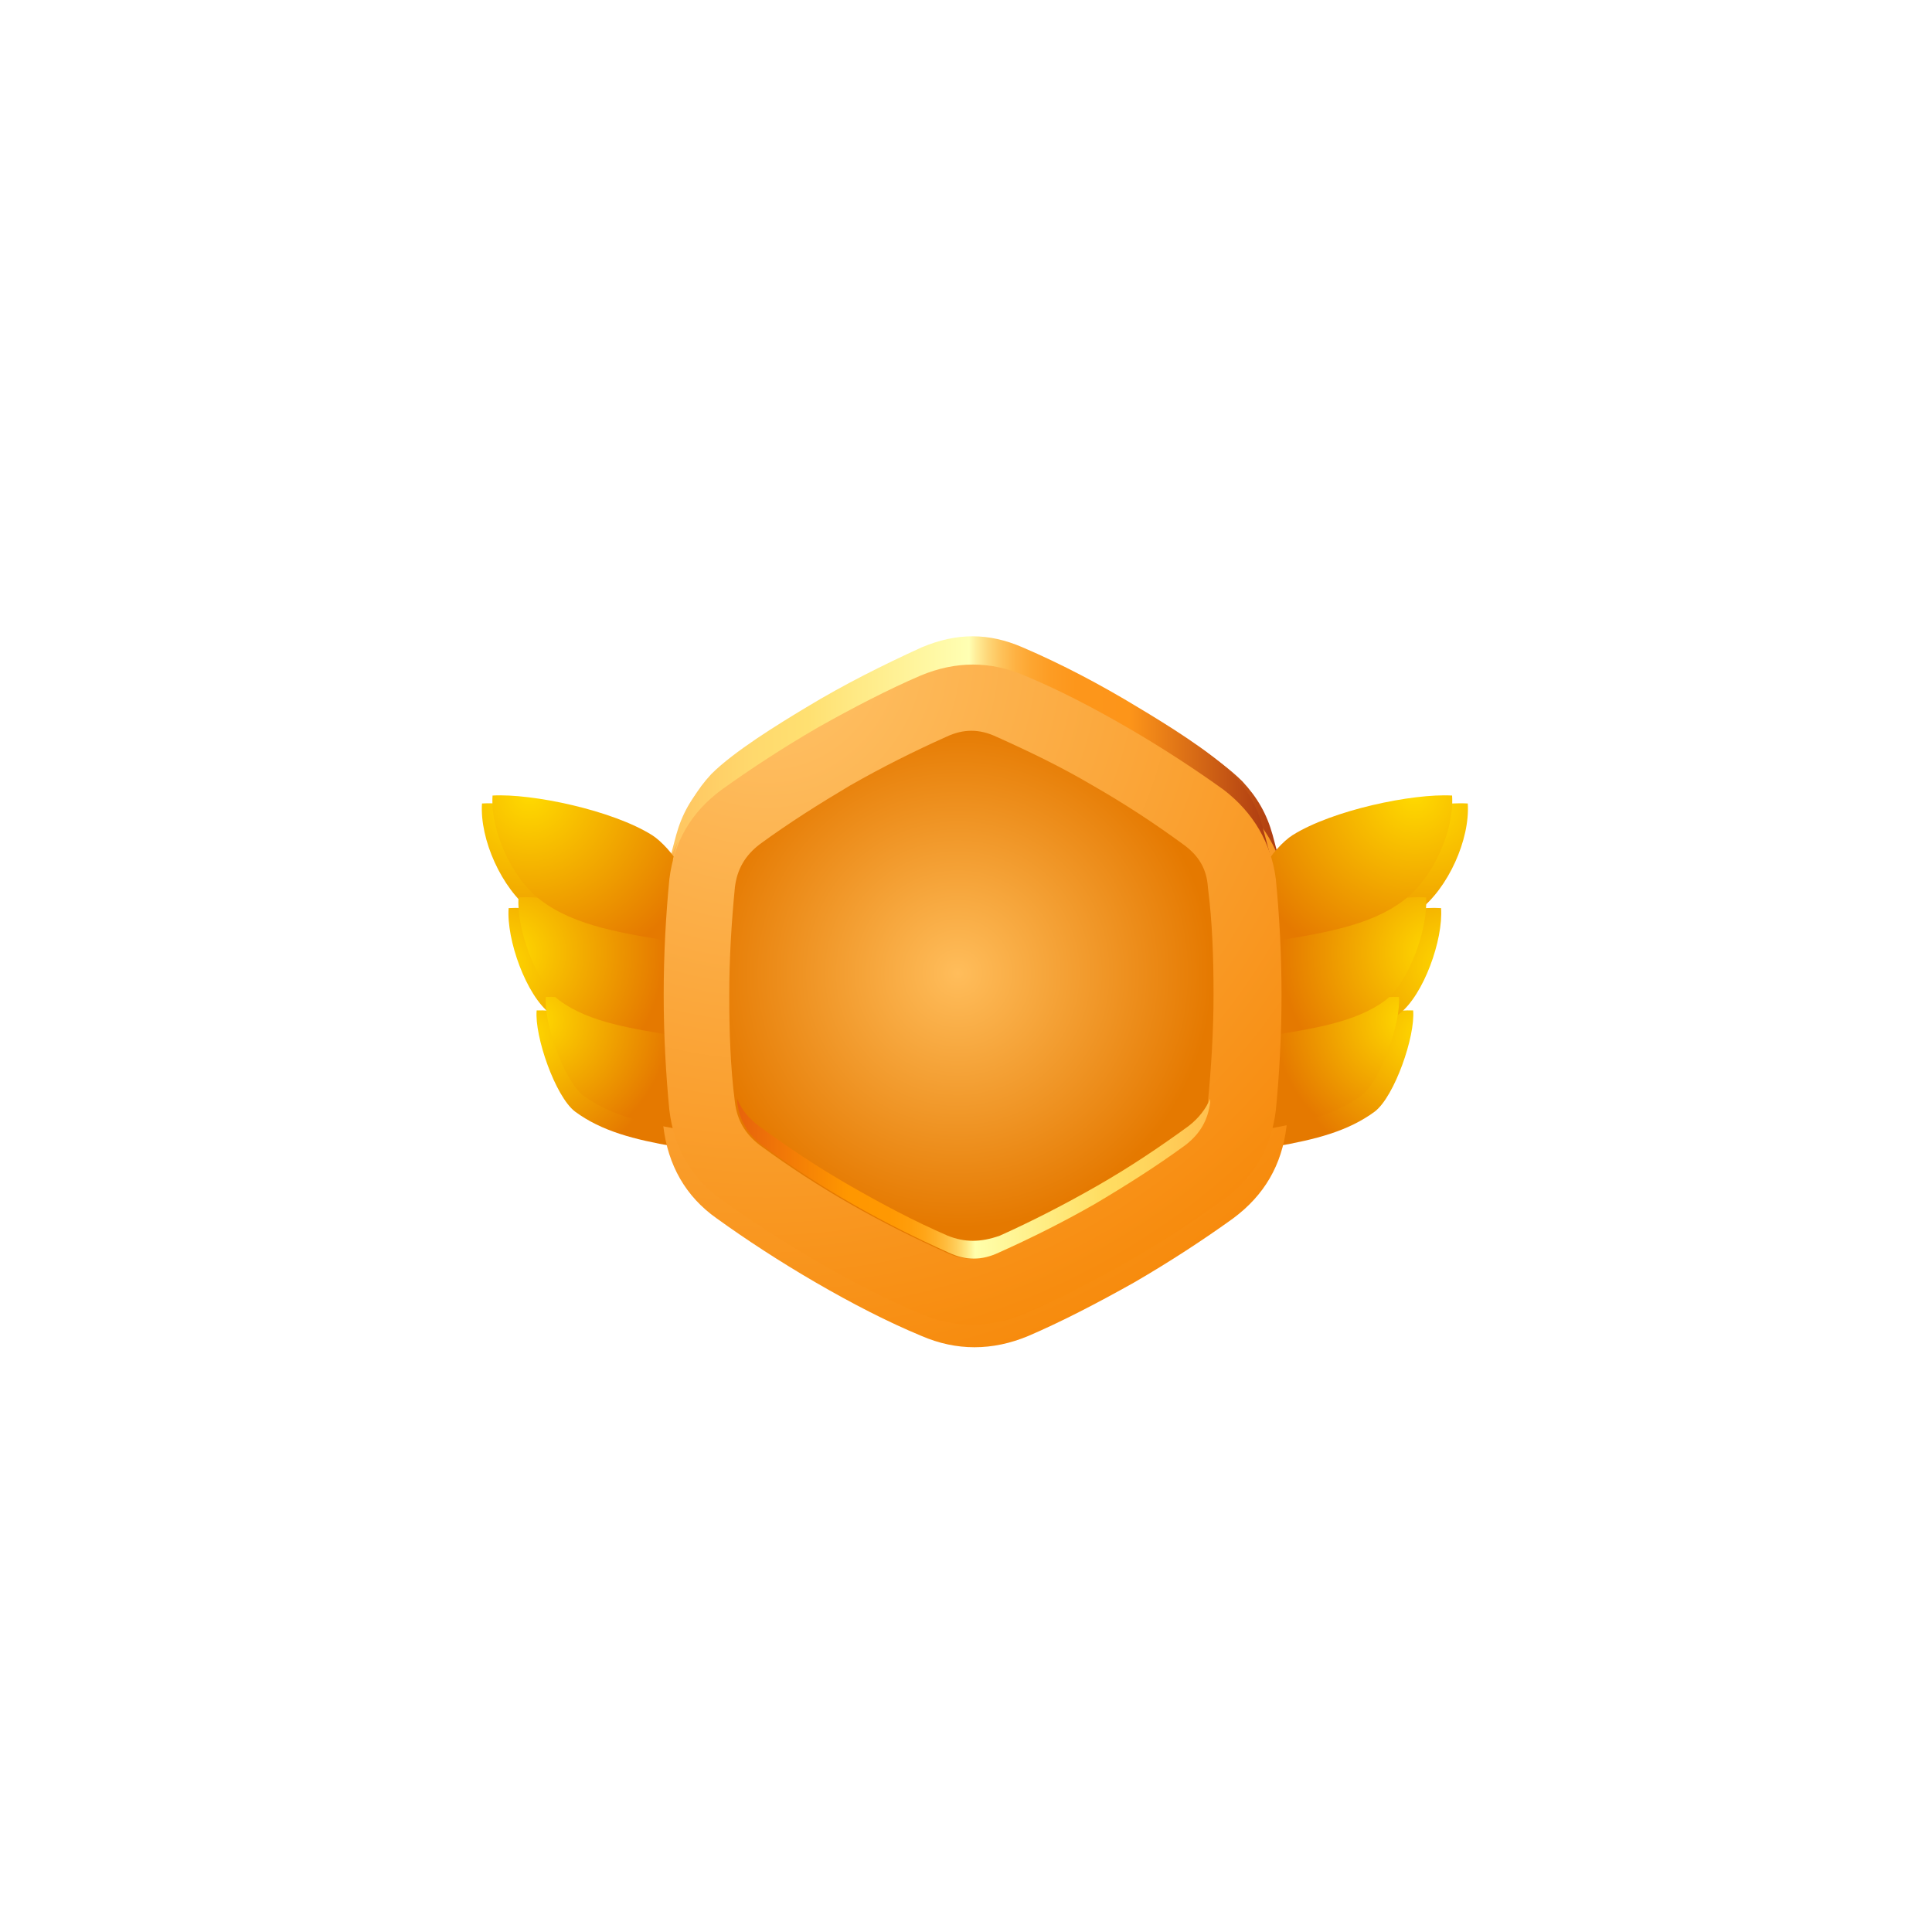 <svg viewBox="0 0 70 70" fill="none" xmlns="http://www.w3.org/2000/svg">
    <rect x="0.5" y="0.5" width="69" height="69" rx="34.5" stroke="white" stroke-opacity="0.32" />
    <g filter="url(#filter0_ii_168_1815)">
        <circle cx="35" cy="35" r="28" fill="white" fill-opacity="0.1" />
    </g>
    <g filter="url(#filter1_f_168_1815)">
        <path fill-rule="evenodd" clip-rule="evenodd"
            d="M46.23 38.505V41.538C47.663 41.285 48.842 40.99 49.811 40.274C50.527 39.727 51.285 37.536 51.201 36.61C50.148 36.568 48.042 37.031 46.989 37.663C46.694 37.873 46.357 38.252 46.23 38.505Z"
            fill="url(#paint0_radial_168_1815)" />
        <path fill-rule="evenodd" clip-rule="evenodd"
            d="M46.23 35.136V38.084C47.957 37.789 49.558 37.578 50.695 36.736C51.58 36.062 52.296 34.04 52.212 32.903C50.948 32.819 48.379 33.408 47.157 34.167C46.82 34.335 46.399 34.798 46.23 35.136Z"
            fill="url(#paint1_radial_168_1815)" />
        <path fill-rule="evenodd" clip-rule="evenodd"
            d="M46.23 31.724V34.588C48.252 34.251 50.106 33.998 51.411 32.987C52.464 32.187 53.265 30.418 53.18 29.112C51.706 29.028 48.716 29.66 47.241 30.586C46.904 30.797 46.399 31.344 46.23 31.724Z"
            fill="url(#paint2_radial_168_1815)" />
        <path fill-rule="evenodd" clip-rule="evenodd"
            d="M24.414 38.505V41.538C22.982 41.285 21.803 40.99 20.834 40.274C20.118 39.727 19.36 37.536 19.444 36.61C20.497 36.568 22.603 37.031 23.656 37.663C23.909 37.873 24.288 38.252 24.414 38.505Z"
            fill="url(#paint3_radial_168_1815)" />
        <path fill-rule="evenodd" clip-rule="evenodd"
            d="M24.41 35.136V38.084C22.683 37.789 21.082 37.578 19.945 36.736C19.06 36.062 18.344 34.04 18.429 32.903C19.692 32.819 22.262 33.408 23.483 34.167C23.82 34.335 24.241 34.798 24.41 35.136Z"
            fill="url(#paint4_radial_168_1815)" />
        <path fill-rule="evenodd" clip-rule="evenodd"
            d="M24.413 31.724V34.588C22.391 34.251 20.538 33.998 19.232 32.987C18.179 32.187 17.379 30.418 17.463 29.112C18.937 29.028 21.928 29.66 23.402 30.586C23.739 30.797 24.245 31.344 24.413 31.724Z"
            fill="url(#paint5_radial_168_1815)" />
        <path fill-rule="evenodd" clip-rule="evenodd"
            d="M46.446 31.512L46.109 30.249C45.898 29.491 45.562 28.901 45.014 28.311C44.172 27.469 42.529 26.458 41.476 25.826C40.086 24.984 38.654 24.226 37.179 23.594C35.916 23.046 34.736 23.046 33.431 23.594C31.956 24.268 30.524 24.984 29.134 25.826C28.081 26.458 26.439 27.469 25.596 28.311C25.049 28.901 24.712 29.491 24.501 30.249L24.164 31.512H46.446Z"
            fill="url(#paint6_linear_168_1815)" />
        <path fill-rule="evenodd" clip-rule="evenodd"
            d="M44.674 28.901C43.621 28.143 42.4 27.342 41.094 26.584C39.788 25.826 38.482 25.152 37.261 24.646C35.997 24.099 34.691 24.099 33.386 24.646C32.206 25.152 30.901 25.826 29.553 26.584C28.247 27.342 27.025 28.143 25.972 28.901C24.835 29.743 24.203 30.838 24.035 32.228C23.909 33.534 23.824 34.966 23.824 36.525C23.824 38.083 23.909 39.515 24.035 40.821C24.203 42.211 24.835 43.348 25.972 44.148C27.025 44.907 28.247 45.707 29.553 46.465C30.858 47.223 32.164 47.897 33.386 48.403C34.649 48.95 35.955 48.95 37.261 48.403C38.44 47.897 39.746 47.223 41.094 46.465C42.4 45.707 43.621 44.907 44.674 44.148C45.811 43.306 46.443 42.211 46.612 40.821C46.738 39.515 46.822 38.083 46.822 36.525C46.822 34.966 46.738 33.534 46.612 32.228C46.443 30.88 45.769 29.743 44.674 28.901Z"
            fill="url(#paint7_radial_168_1815)" />
        <path fill-rule="evenodd" clip-rule="evenodd"
            d="M43.152 30.923C42.057 30.122 40.962 29.407 39.783 28.733C38.645 28.059 37.424 27.469 36.202 26.921C35.571 26.627 34.981 26.627 34.349 26.921C33.127 27.469 31.948 28.059 30.769 28.733C29.631 29.407 28.494 30.122 27.399 30.923C26.851 31.344 26.557 31.849 26.472 32.523C26.346 33.829 26.262 35.177 26.262 36.525C26.262 37.873 26.304 39.221 26.472 40.526C26.557 41.2 26.851 41.706 27.399 42.127C28.494 42.927 29.589 43.643 30.769 44.317C31.948 44.991 33.127 45.581 34.349 46.129C34.981 46.423 35.571 46.423 36.202 46.129C37.424 45.581 38.603 44.991 39.783 44.317C40.92 43.643 42.057 42.927 43.152 42.127C43.7 41.706 43.995 41.2 44.079 40.526C44.205 39.221 44.289 37.873 44.289 36.525C44.289 35.177 44.247 33.829 44.079 32.523C44.037 31.849 43.742 31.344 43.152 30.923Z"
            fill="url(#paint8_radial_168_1815)" />
        <path fill-rule="evenodd" clip-rule="evenodd"
            d="M34.397 45.496C33.133 44.949 31.954 44.317 30.775 43.643C29.595 42.969 28.458 42.211 27.363 41.411C26.984 41.116 26.731 40.821 26.562 40.4C26.562 40.442 26.562 40.484 26.562 40.526C26.647 41.2 26.942 41.706 27.489 42.127C28.584 42.927 29.68 43.643 30.859 44.317C32.038 44.991 33.218 45.581 34.439 46.128C35.071 46.423 35.661 46.423 36.292 46.128C37.514 45.581 38.693 44.991 39.873 44.317C41.01 43.643 42.147 42.927 43.242 42.127C43.79 41.706 44.085 41.2 44.169 40.526C44.169 40.484 44.169 40.442 44.169 40.4C44.001 40.779 43.748 41.116 43.369 41.411C42.274 42.211 41.136 42.969 39.957 43.643C38.778 44.317 37.556 44.949 36.335 45.496C35.618 45.749 35.029 45.749 34.397 45.496Z"
            fill="url(#paint9_linear_168_1815)" />
    </g>
    <path fill-rule="evenodd" clip-rule="evenodd"
        d="M45.848 37.966V40.918C47.242 40.672 48.389 40.385 49.333 39.688C50.029 39.155 50.767 37.023 50.685 36.121C49.66 36.08 47.611 36.531 46.586 37.146C46.299 37.351 45.971 37.72 45.848 37.966Z"
        fill="url(#paint10_radial_168_1815)" />
    <path fill-rule="evenodd" clip-rule="evenodd"
        d="M45.848 34.687V37.556C47.529 37.269 49.087 37.064 50.193 36.245C51.054 35.589 51.751 33.621 51.669 32.514C50.439 32.432 47.938 33.006 46.75 33.744C46.422 33.908 46.012 34.359 45.848 34.687Z"
        fill="url(#paint11_radial_168_1815)" />
    <path fill-rule="evenodd" clip-rule="evenodd"
        d="M45.848 31.366V34.153C47.816 33.825 49.62 33.58 50.89 32.596C51.915 31.817 52.694 30.095 52.612 28.824C51.177 28.742 48.267 29.357 46.832 30.259C46.504 30.464 46.012 30.997 45.848 31.366Z"
        fill="url(#paint12_radial_168_1815)" />
    <path fill-rule="evenodd" clip-rule="evenodd"
        d="M24.613 37.966V40.918C23.22 40.672 22.072 40.385 21.129 39.688C20.432 39.155 19.694 37.023 19.776 36.121C20.801 36.08 22.851 36.531 23.876 37.146C24.122 37.351 24.491 37.72 24.613 37.966Z"
        fill="url(#paint13_radial_168_1815)" />
    <path fill-rule="evenodd" clip-rule="evenodd"
        d="M24.61 34.687V37.556C22.929 37.269 21.371 37.064 20.264 36.245C19.403 35.589 18.706 33.621 18.788 32.514C20.018 32.432 22.519 33.006 23.708 33.744C24.035 33.908 24.445 34.359 24.61 34.687Z"
        fill="url(#paint14_radial_168_1815)" />
    <path fill-rule="evenodd" clip-rule="evenodd"
        d="M24.61 31.366V34.153C22.642 33.825 20.839 33.58 19.568 32.596C18.543 31.817 17.764 30.095 17.846 28.824C19.281 28.742 22.192 29.357 23.627 30.259C23.954 30.464 24.446 30.997 24.61 31.366Z"
        fill="url(#paint15_radial_168_1815)" />
    <path fill-rule="evenodd" clip-rule="evenodd"
        d="M46.067 31.161L45.739 29.931C45.534 29.193 45.206 28.619 44.673 28.045C43.853 27.225 42.254 26.241 41.229 25.626C39.876 24.806 38.482 24.068 37.047 23.453C35.817 22.921 34.669 22.921 33.398 23.453C31.963 24.109 30.57 24.806 29.217 25.626C28.192 26.241 26.593 27.225 25.773 28.045C25.24 28.619 24.912 29.193 24.707 29.931L24.379 31.161H46.067Z"
        fill="url(#paint16_linear_168_1815)" />
    <path fill-rule="evenodd" clip-rule="evenodd"
        d="M44.341 28.619C43.316 27.881 42.127 27.102 40.856 26.364C39.585 25.626 38.314 24.97 37.125 24.478C35.895 23.945 34.624 23.945 33.353 24.478C32.205 24.97 30.934 25.626 29.623 26.364C28.352 27.102 27.163 27.881 26.138 28.619C25.031 29.439 24.416 30.505 24.252 31.858C24.129 33.129 24.047 34.523 24.047 36.04C24.047 37.557 24.129 38.951 24.252 40.221C24.416 41.574 25.031 42.681 26.138 43.46C27.163 44.198 28.352 44.977 29.623 45.715C30.893 46.453 32.164 47.109 33.353 47.601C34.583 48.134 35.854 48.134 37.125 47.601C38.273 47.109 39.544 46.453 40.856 45.715C42.127 44.977 43.316 44.198 44.341 43.46C45.448 42.64 46.063 41.574 46.227 40.221C46.35 38.951 46.432 37.557 46.432 36.04C46.432 34.523 46.35 33.129 46.227 31.858C46.063 30.546 45.407 29.439 44.341 28.619Z"
        fill="url(#paint17_radial_168_1815)" />
    <path fill-rule="evenodd" clip-rule="evenodd"
        d="M42.862 30.587C41.796 29.808 40.73 29.111 39.582 28.455C38.475 27.799 37.286 27.225 36.097 26.692C35.482 26.405 34.908 26.405 34.294 26.692C33.105 27.225 31.957 27.799 30.809 28.455C29.702 29.111 28.595 29.808 27.529 30.587C26.996 30.997 26.709 31.489 26.627 32.145C26.504 33.416 26.422 34.728 26.422 36.04C26.422 37.352 26.463 38.664 26.627 39.935C26.709 40.59 26.996 41.083 27.529 41.492C28.595 42.272 29.661 42.968 30.809 43.624C31.957 44.28 33.105 44.854 34.294 45.387C34.908 45.674 35.482 45.674 36.097 45.387C37.286 44.854 38.434 44.28 39.582 43.624C40.689 42.968 41.796 42.272 42.862 41.492C43.395 41.083 43.682 40.59 43.764 39.935C43.887 38.664 43.969 37.352 43.969 36.04C43.969 34.728 43.928 33.416 43.764 32.145C43.723 31.489 43.436 30.997 42.862 30.587Z"
        fill="url(#paint18_radial_168_1815)" />
    <path fill-rule="evenodd" clip-rule="evenodd"
        d="M34.337 44.772C33.107 44.239 31.959 43.624 30.811 42.968C29.663 42.312 28.556 41.574 27.49 40.795C27.121 40.508 26.875 40.221 26.711 39.812C26.711 39.852 26.711 39.894 26.711 39.934C26.793 40.59 27.08 41.083 27.613 41.492C28.679 42.271 29.745 42.968 30.893 43.624C32.041 44.28 33.189 44.854 34.377 45.387C34.992 45.674 35.566 45.674 36.181 45.387C37.37 44.854 38.518 44.28 39.666 43.624C40.773 42.968 41.88 42.271 42.946 41.492C43.479 41.083 43.766 40.59 43.848 39.934C43.848 39.894 43.848 39.852 43.848 39.812C43.684 40.181 43.438 40.508 43.069 40.795C42.003 41.574 40.896 42.312 39.748 42.968C38.6 43.624 37.411 44.239 36.222 44.772C35.526 45.018 34.952 45.018 34.337 44.772Z"
        fill="url(#paint19_linear_168_1815)" />
    <defs>
        <filter id="filter0_ii_168_1815" x="7" y="7" width="56" height="56" filterUnits="userSpaceOnUse"
            color-interpolation-filters="sRGB">
            <feFlood flood-opacity="0" result="BackgroundImageFix" />
            <feBlend mode="normal" in="SourceGraphic" in2="BackgroundImageFix" result="shape" />
            <feColorMatrix in="SourceAlpha" type="matrix" values="0 0 0 0 0 0 0 0 0 0 0 0 0 0 0 0 0 0 127 0"
                result="hardAlpha" />
            <feOffset />
            <feGaussianBlur stdDeviation="5" />
            <feComposite in2="hardAlpha" operator="arithmetic" k2="-1" k3="1" />
            <feColorMatrix type="matrix" values="0 0 0 0 1 0 0 0 0 1 0 0 0 0 1 0 0 0 0.16 0" />
            <feBlend mode="normal" in2="shape" result="effect1_innerShadow_168_1815" />
            <feColorMatrix in="SourceAlpha" type="matrix" values="0 0 0 0 0 0 0 0 0 0 0 0 0 0 0 0 0 0 127 0"
                result="hardAlpha" />
            <feMorphology radius="15" operator="dilate" in="SourceAlpha" result="effect2_innerShadow_168_1815" />
            <feOffset dx="-10" dy="-10" />
            <feGaussianBlur stdDeviation="7.5" />
            <feComposite in2="hardAlpha" operator="arithmetic" k2="-1" k3="1" />
            <feColorMatrix type="matrix" values="0 0 0 0 1 0 0 0 0 1 0 0 0 0 1 0 0 0 0.1 0" />
            <feBlend mode="normal" in2="effect1_innerShadow_168_1815" result="effect2_innerShadow_168_1815" />
        </filter>
        <filter id="filter1_f_168_1815" x="7.288" y="13.014" width="56.069" height="45.969"
            filterUnits="userSpaceOnUse" color-interpolation-filters="sRGB">
            <feFlood flood-opacity="0" result="BackgroundImageFix" />
            <feBlend mode="normal" in="SourceGraphic" in2="BackgroundImageFix" result="shape" />
            <feGaussianBlur stdDeviation="5.085" result="effect1_foregroundBlur_168_1815" />
        </filter>
        <radialGradient id="paint0_radial_168_1815" cx="0" cy="0" r="1" gradientUnits="userSpaceOnUse"
            gradientTransform="translate(51.587 37.442) scale(5.03 5.03)">
            <stop stop-color="#FFDA00" />
            <stop offset="1" stop-color="#E57900" />
        </radialGradient>
        <radialGradient id="paint1_radial_168_1815" cx="0" cy="0" r="1" gradientUnits="userSpaceOnUse"
            gradientTransform="translate(52.546 34.959) scale(5.75)">
            <stop stop-color="#FFDA00" />
            <stop offset="1" stop-color="#E57900" />
        </radialGradient>
        <radialGradient id="paint2_radial_168_1815" cx="0" cy="0" r="1" gradientUnits="userSpaceOnUse"
            gradientTransform="translate(51.794 29.057) scale(6.83)">
            <stop stop-color="#FFDA00" />
            <stop offset="1" stop-color="#E57900" />
        </radialGradient>
        <radialGradient id="paint3_radial_168_1815" cx="0" cy="0" r="1" gradientUnits="userSpaceOnUse"
            gradientTransform="translate(19.052 37.442) rotate(180) scale(5.03 5.03)">
            <stop stop-color="#FFDA00" />
            <stop offset="1" stop-color="#E57900" />
        </radialGradient>
        <radialGradient id="paint4_radial_168_1815" cx="0" cy="0" r="1" gradientUnits="userSpaceOnUse"
            gradientTransform="translate(18.089 34.959) rotate(180) scale(5.75)">
            <stop stop-color="#FFDA00" />
            <stop offset="1" stop-color="#E57900" />
        </radialGradient>
        <radialGradient id="paint5_radial_168_1815" cx="0" cy="0" r="1" gradientUnits="userSpaceOnUse"
            gradientTransform="translate(18.845 29.057) rotate(180) scale(6.83)">
            <stop stop-color="#FFDA00" />
            <stop offset="1" stop-color="#E57900" />
        </radialGradient>
        <linearGradient id="paint6_linear_168_1815" x1="24.199" y1="27.338" x2="46.448" y2="27.338"
            gradientUnits="userSpaceOnUse">
            <stop stop-color="#FFC560" />
            <stop offset="0.006" stop-color="#FFC661" />
            <stop offset="0.134" stop-color="#FFD96D" />
            <stop offset="0.224" stop-color="#FFE071" />
            <stop offset="0.494" stop-color="#FFFFB3" />
            <stop offset="0.506" stop-color="#FFED99" />
            <stop offset="0.526" stop-color="#FED677" />
            <stop offset="0.548" stop-color="#FEC25A" />
            <stop offset="0.572" stop-color="#FEB142" />
            <stop offset="0.599" stop-color="#FDA530" />
            <stop offset="0.631" stop-color="#FD9C23" />
            <stop offset="0.673" stop-color="#FD961B" />
            <stop offset="0.762" stop-color="#FD9519" />
            <stop offset="1" stop-color="#AB3911" />
        </linearGradient>
        <radialGradient id="paint7_radial_168_1815" cx="0" cy="0" r="1" gradientUnits="userSpaceOnUse"
            gradientTransform="translate(27.702 23.804) scale(30.216 30.216)">
            <stop stop-color="#FFC46B" />
            <stop offset="1" stop-color="#F68300" />
        </radialGradient>
        <radialGradient id="paint8_radial_168_1815" cx="0" cy="0" r="1" gradientUnits="userSpaceOnUse"
            gradientTransform="translate(34.77 35.724) rotate(-69.145) scale(9.466 9.466)">
            <stop stop-color="#FFBD5B" />
            <stop offset="1" stop-color="#E57900" />
        </radialGradient>
        <linearGradient id="paint9_linear_168_1815" x1="26.523" y1="43.37" x2="44.119" y2="43.37"
            gradientUnits="userSpaceOnUse">
            <stop stop-color="#E7620C" />
            <stop offset="0.238" stop-color="#FF9700" />
            <stop offset="0.324" stop-color="#FF9802" />
            <stop offset="0.365" stop-color="#FF9D0A" />
            <stop offset="0.397" stop-color="#FFA517" />
            <stop offset="0.423" stop-color="#FFB029" />
            <stop offset="0.446" stop-color="#FFBE41" />
            <stop offset="0.468" stop-color="#FFD05E" />
            <stop offset="0.487" stop-color="#FFE580" />
            <stop offset="0.504" stop-color="#FFFDA8" />
            <stop offset="0.506" stop-color="#FFFFAB" />
            <stop offset="0.776" stop-color="#FFDD61" />
            <stop offset="0.859" stop-color="#FFD65D" />
            <stop offset="0.98" stop-color="#FFC351" />
            <stop offset="1" stop-color="#FFBF4E" />
        </linearGradient>
        <radialGradient id="paint10_radial_168_1815" cx="0" cy="0" r="1" gradientUnits="userSpaceOnUse"
            gradientTransform="translate(51.062 36.932) scale(4.896 4.896)">
            <stop stop-color="#FFDA00" />
            <stop offset="1" stop-color="#E57900" />
        </radialGradient>
        <radialGradient id="paint11_radial_168_1815" cx="0" cy="0" r="1" gradientUnits="userSpaceOnUse"
            gradientTransform="translate(51.995 34.515) scale(5.597)">
            <stop stop-color="#FFDA00" />
            <stop offset="1" stop-color="#E57900" />
        </radialGradient>
        <radialGradient id="paint12_radial_168_1815" cx="0" cy="0" r="1" gradientUnits="userSpaceOnUse"
            gradientTransform="translate(51.263 28.77) scale(6.647)">
            <stop stop-color="#FFDA00" />
            <stop offset="1" stop-color="#E57900" />
        </radialGradient>
        <radialGradient id="paint13_radial_168_1815" cx="0" cy="0" r="1" gradientUnits="userSpaceOnUse"
            gradientTransform="translate(19.395 36.932) rotate(180) scale(4.896 4.896)">
            <stop stop-color="#FFDA00" />
            <stop offset="1" stop-color="#E57900" />
        </radialGradient>
        <radialGradient id="paint14_radial_168_1815" cx="0" cy="0" r="1" gradientUnits="userSpaceOnUse"
            gradientTransform="translate(18.457 34.515) rotate(180) scale(5.597 5.597)">
            <stop stop-color="#FFDA00" />
            <stop offset="1" stop-color="#E57900" />
        </radialGradient>
        <radialGradient id="paint15_radial_168_1815" cx="0" cy="0" r="1" gradientUnits="userSpaceOnUse"
            gradientTransform="translate(19.191 28.77) rotate(180) scale(6.647)">
            <stop stop-color="#FFDA00" />
            <stop offset="1" stop-color="#E57900" />
        </radialGradient>
        <linearGradient id="paint16_linear_168_1815" x1="24.413" y1="27.098" x2="46.069" y2="27.098"
            gradientUnits="userSpaceOnUse">
            <stop stop-color="#FFC560" />
            <stop offset="0.006" stop-color="#FFC661" />
            <stop offset="0.134" stop-color="#FFD96D" />
            <stop offset="0.224" stop-color="#FFE071" />
            <stop offset="0.494" stop-color="#FFFFB3" />
            <stop offset="0.506" stop-color="#FFED99" />
            <stop offset="0.526" stop-color="#FED677" />
            <stop offset="0.548" stop-color="#FEC25A" />
            <stop offset="0.572" stop-color="#FEB142" />
            <stop offset="0.599" stop-color="#FDA530" />
            <stop offset="0.631" stop-color="#FD9C23" />
            <stop offset="0.673" stop-color="#FD961B" />
            <stop offset="0.762" stop-color="#FD9519" />
            <stop offset="1" stop-color="#AB3911" />
        </linearGradient>
        <radialGradient id="paint17_radial_168_1815" cx="0" cy="0" r="1" gradientUnits="userSpaceOnUse"
            gradientTransform="translate(27.822 23.658) scale(29.41 29.41)">
            <stop stop-color="#FFC46B" />
            <stop offset="1" stop-color="#F68300" />
        </radialGradient>
        <radialGradient id="paint18_radial_168_1815" cx="0" cy="0" r="1" gradientUnits="userSpaceOnUse"
            gradientTransform="translate(34.703 35.261) rotate(-69.145) scale(9.213)">
            <stop stop-color="#FFBD5B" />
            <stop offset="1" stop-color="#E57900" />
        </radialGradient>
        <linearGradient id="paint19_linear_168_1815" x1="26.673" y1="42.703" x2="43.799" y2="42.703"
            gradientUnits="userSpaceOnUse">
            <stop stop-color="#E7620C" />
            <stop offset="0.238" stop-color="#FF9700" />
            <stop offset="0.324" stop-color="#FF9802" />
            <stop offset="0.365" stop-color="#FF9D0A" />
            <stop offset="0.397" stop-color="#FFA517" />
            <stop offset="0.423" stop-color="#FFB029" />
            <stop offset="0.446" stop-color="#FFBE41" />
            <stop offset="0.468" stop-color="#FFD05E" />
            <stop offset="0.487" stop-color="#FFE580" />
            <stop offset="0.504" stop-color="#FFFDA8" />
            <stop offset="0.506" stop-color="#FFFFAB" />
            <stop offset="0.776" stop-color="#FFDD61" />
            <stop offset="0.859" stop-color="#FFD65D" />
            <stop offset="0.98" stop-color="#FFC351" />
            <stop offset="1" stop-color="#FFBF4E" />
        </linearGradient>
    </defs>
</svg>